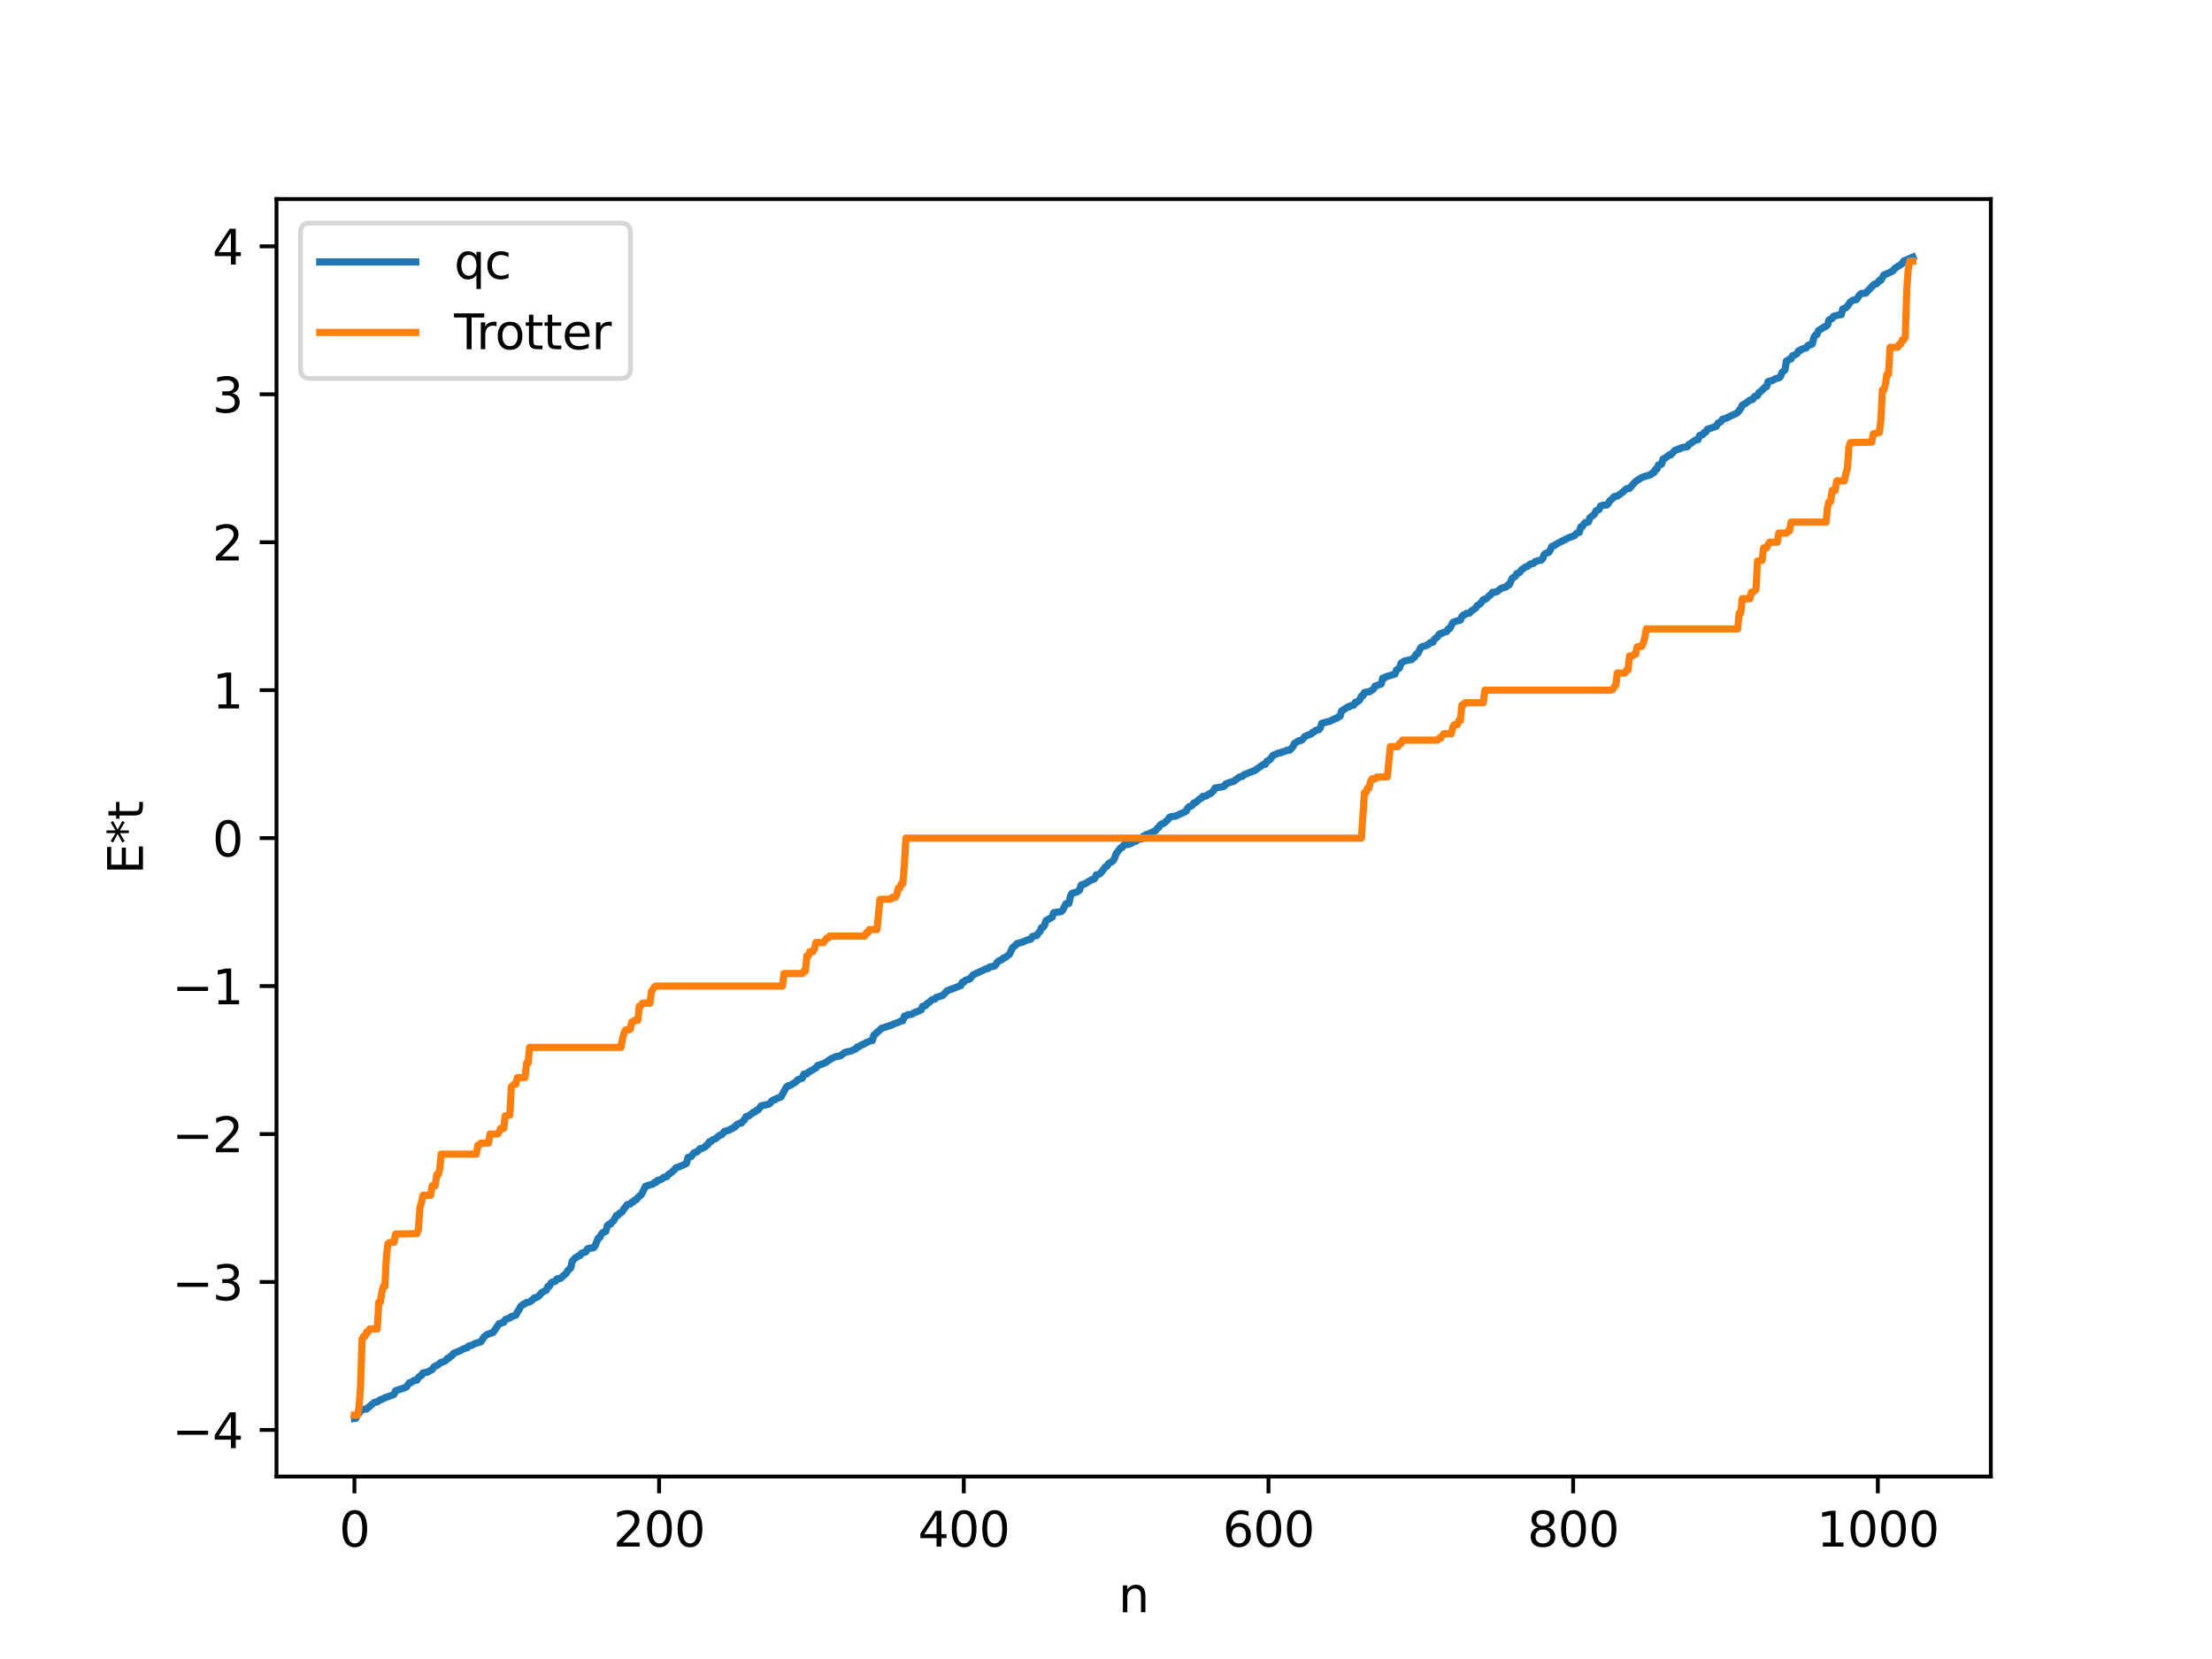 <?xml version="1.0" encoding="utf-8" standalone="no"?>
<!DOCTYPE svg PUBLIC "-//W3C//DTD SVG 1.1//EN"
  "http://www.w3.org/Graphics/SVG/1.1/DTD/svg11.dtd">
<svg xmlns:xlink="http://www.w3.org/1999/xlink" width="460.8pt" height="345.6pt" viewBox="0 0 460.8 345.6" xmlns="http://www.w3.org/2000/svg" version="1.1">
 <defs>
  <style type="text/css">*{stroke-linejoin: round; stroke-linecap: butt}</style>
 </defs>
 <g id="figure_1">
  <g id="patch_1">
   <path d="M 0 345.6 
L 460.8 345.6 
L 460.8 0 
L 0 0 
z
" style="fill: #ffffff"/>
  </g>
  <g id="axes_1">
   <g id="patch_2">
    <path d="M 57.6 307.584 
L 414.72 307.584 
L 414.72 41.472 
L 57.6 41.472 
z
" style="fill: #ffffff"/>
   </g>
   <g id="matplotlib.axis_1">
    <g id="xtick_1">
     <g id="line2d_1">
      <defs>
       <path id="m7dff7a1967" d="M 0 0 
L 0 3.5 
" style="stroke: #000000; stroke-width: 0.8"/>
      </defs>
      <g>
       <use xlink:href="#m7dff7a1967" x="73.833" y="307.584" style="stroke: #000000; stroke-width: 0.8"/>
      </g>
     </g>
     <g id="text_1">
      <!-- 0 -->
      <g transform="translate(70.651 322.182) scale(0.1 -0.1)">
       <defs>
        <path id="DejaVuSans-30" d="M 2034 4250 
Q 1547 4250 1301 3770 
Q 1056 3291 1056 2328 
Q 1056 1369 1301 889 
Q 1547 409 2034 409 
Q 2525 409 2770 889 
Q 3016 1369 3016 2328 
Q 3016 3291 2770 3770 
Q 2525 4250 2034 4250 
z
M 2034 4750 
Q 2819 4750 3233 4129 
Q 3647 3509 3647 2328 
Q 3647 1150 3233 529 
Q 2819 -91 2034 -91 
Q 1250 -91 836 529 
Q 422 1150 422 2328 
Q 422 3509 836 4129 
Q 1250 4750 2034 4750 
z
" transform="scale(0.016)"/>
       </defs>
       <use xlink:href="#DejaVuSans-30"/>
      </g>
     </g>
    </g>
    <g id="xtick_2">
     <g id="line2d_2">
      <g>
       <use xlink:href="#m7dff7a1967" x="137.304" y="307.584" style="stroke: #000000; stroke-width: 0.8"/>
      </g>
     </g>
     <g id="text_2">
      <!-- 200 -->
      <g transform="translate(127.76 322.182) scale(0.1 -0.1)">
       <defs>
        <path id="DejaVuSans-32" d="M 1228 531 
L 3431 531 
L 3431 0 
L 469 0 
L 469 531 
Q 828 903 1448 1529 
Q 2069 2156 2228 2338 
Q 2531 2678 2651 2914 
Q 2772 3150 2772 3378 
Q 2772 3750 2511 3984 
Q 2250 4219 1831 4219 
Q 1534 4219 1204 4116 
Q 875 4013 500 3803 
L 500 4441 
Q 881 4594 1212 4672 
Q 1544 4750 1819 4750 
Q 2544 4750 2975 4387 
Q 3406 4025 3406 3419 
Q 3406 3131 3298 2873 
Q 3191 2616 2906 2266 
Q 2828 2175 2409 1742 
Q 1991 1309 1228 531 
z
" transform="scale(0.016)"/>
       </defs>
       <use xlink:href="#DejaVuSans-32"/>
       <use xlink:href="#DejaVuSans-30" x="63.623"/>
       <use xlink:href="#DejaVuSans-30" x="127.246"/>
      </g>
     </g>
    </g>
    <g id="xtick_3">
     <g id="line2d_3">
      <g>
       <use xlink:href="#m7dff7a1967" x="200.775" y="307.584" style="stroke: #000000; stroke-width: 0.8"/>
      </g>
     </g>
     <g id="text_3">
      <!-- 400 -->
      <g transform="translate(191.231 322.182) scale(0.1 -0.1)">
       <defs>
        <path id="DejaVuSans-34" d="M 2419 4116 
L 825 1625 
L 2419 1625 
L 2419 4116 
z
M 2253 4666 
L 3047 4666 
L 3047 1625 
L 3713 1625 
L 3713 1100 
L 3047 1100 
L 3047 0 
L 2419 0 
L 2419 1100 
L 313 1100 
L 313 1709 
L 2253 4666 
z
" transform="scale(0.016)"/>
       </defs>
       <use xlink:href="#DejaVuSans-34"/>
       <use xlink:href="#DejaVuSans-30" x="63.623"/>
       <use xlink:href="#DejaVuSans-30" x="127.246"/>
      </g>
     </g>
    </g>
    <g id="xtick_4">
     <g id="line2d_4">
      <g>
       <use xlink:href="#m7dff7a1967" x="264.246" y="307.584" style="stroke: #000000; stroke-width: 0.8"/>
      </g>
     </g>
     <g id="text_4">
      <!-- 600 -->
      <g transform="translate(254.702 322.182) scale(0.1 -0.1)">
       <defs>
        <path id="DejaVuSans-36" d="M 2113 2584 
Q 1688 2584 1439 2293 
Q 1191 2003 1191 1497 
Q 1191 994 1439 701 
Q 1688 409 2113 409 
Q 2538 409 2786 701 
Q 3034 994 3034 1497 
Q 3034 2003 2786 2293 
Q 2538 2584 2113 2584 
z
M 3366 4563 
L 3366 3988 
Q 3128 4100 2886 4159 
Q 2644 4219 2406 4219 
Q 1781 4219 1451 3797 
Q 1122 3375 1075 2522 
Q 1259 2794 1537 2939 
Q 1816 3084 2150 3084 
Q 2853 3084 3261 2657 
Q 3669 2231 3669 1497 
Q 3669 778 3244 343 
Q 2819 -91 2113 -91 
Q 1303 -91 875 529 
Q 447 1150 447 2328 
Q 447 3434 972 4092 
Q 1497 4750 2381 4750 
Q 2619 4750 2861 4703 
Q 3103 4656 3366 4563 
z
" transform="scale(0.016)"/>
       </defs>
       <use xlink:href="#DejaVuSans-36"/>
       <use xlink:href="#DejaVuSans-30" x="63.623"/>
       <use xlink:href="#DejaVuSans-30" x="127.246"/>
      </g>
     </g>
    </g>
    <g id="xtick_5">
     <g id="line2d_5">
      <g>
       <use xlink:href="#m7dff7a1967" x="327.717" y="307.584" style="stroke: #000000; stroke-width: 0.8"/>
      </g>
     </g>
     <g id="text_5">
      <!-- 800 -->
      <g transform="translate(318.173 322.182) scale(0.1 -0.1)">
       <defs>
        <path id="DejaVuSans-38" d="M 2034 2216 
Q 1584 2216 1326 1975 
Q 1069 1734 1069 1313 
Q 1069 891 1326 650 
Q 1584 409 2034 409 
Q 2484 409 2743 651 
Q 3003 894 3003 1313 
Q 3003 1734 2745 1975 
Q 2488 2216 2034 2216 
z
M 1403 2484 
Q 997 2584 770 2862 
Q 544 3141 544 3541 
Q 544 4100 942 4425 
Q 1341 4750 2034 4750 
Q 2731 4750 3128 4425 
Q 3525 4100 3525 3541 
Q 3525 3141 3298 2862 
Q 3072 2584 2669 2484 
Q 3125 2378 3379 2068 
Q 3634 1759 3634 1313 
Q 3634 634 3220 271 
Q 2806 -91 2034 -91 
Q 1263 -91 848 271 
Q 434 634 434 1313 
Q 434 1759 690 2068 
Q 947 2378 1403 2484 
z
M 1172 3481 
Q 1172 3119 1398 2916 
Q 1625 2713 2034 2713 
Q 2441 2713 2670 2916 
Q 2900 3119 2900 3481 
Q 2900 3844 2670 4047 
Q 2441 4250 2034 4250 
Q 1625 4250 1398 4047 
Q 1172 3844 1172 3481 
z
" transform="scale(0.016)"/>
       </defs>
       <use xlink:href="#DejaVuSans-38"/>
       <use xlink:href="#DejaVuSans-30" x="63.623"/>
       <use xlink:href="#DejaVuSans-30" x="127.246"/>
      </g>
     </g>
    </g>
    <g id="xtick_6">
     <g id="line2d_6">
      <g>
       <use xlink:href="#m7dff7a1967" x="391.188" y="307.584" style="stroke: #000000; stroke-width: 0.8"/>
      </g>
     </g>
     <g id="text_6">
      <!-- 1000 -->
      <g transform="translate(378.463 322.182) scale(0.1 -0.1)">
       <defs>
        <path id="DejaVuSans-31" d="M 794 531 
L 1825 531 
L 1825 4091 
L 703 3866 
L 703 4441 
L 1819 4666 
L 2450 4666 
L 2450 531 
L 3481 531 
L 3481 0 
L 794 0 
L 794 531 
z
" transform="scale(0.016)"/>
       </defs>
       <use xlink:href="#DejaVuSans-31"/>
       <use xlink:href="#DejaVuSans-30" x="63.623"/>
       <use xlink:href="#DejaVuSans-30" x="127.246"/>
       <use xlink:href="#DejaVuSans-30" x="190.869"/>
      </g>
     </g>
    </g>
    <g id="text_7">
     <!-- n -->
     <g transform="translate(232.991 335.861) scale(0.1 -0.1)">
      <defs>
       <path id="DejaVuSans-6e" d="M 3513 2113 
L 3513 0 
L 2938 0 
L 2938 2094 
Q 2938 2591 2744 2837 
Q 2550 3084 2163 3084 
Q 1697 3084 1428 2787 
Q 1159 2491 1159 1978 
L 1159 0 
L 581 0 
L 581 3500 
L 1159 3500 
L 1159 2956 
Q 1366 3272 1645 3428 
Q 1925 3584 2291 3584 
Q 2894 3584 3203 3211 
Q 3513 2838 3513 2113 
z
" transform="scale(0.016)"/>
      </defs>
      <use xlink:href="#DejaVuSans-6e"/>
     </g>
    </g>
   </g>
   <g id="matplotlib.axis_2">
    <g id="ytick_1">
     <g id="line2d_7">
      <defs>
       <path id="m23fd701fd7" d="M 0 0 
L -3.5 0 
" style="stroke: #000000; stroke-width: 0.8"/>
      </defs>
      <g>
       <use xlink:href="#m23fd701fd7" x="57.6" y="297.88" style="stroke: #000000; stroke-width: 0.8"/>
      </g>
     </g>
     <g id="text_8">
      <!-- −4 -->
      <g transform="translate(35.858 301.679) scale(0.1 -0.1)">
       <defs>
        <path id="DejaVuSans-2212" d="M 678 2272 
L 4684 2272 
L 4684 1741 
L 678 1741 
L 678 2272 
z
" transform="scale(0.016)"/>
       </defs>
       <use xlink:href="#DejaVuSans-2212"/>
       <use xlink:href="#DejaVuSans-34" x="83.789"/>
      </g>
     </g>
    </g>
    <g id="ytick_2">
     <g id="line2d_8">
      <g>
       <use xlink:href="#m23fd701fd7" x="57.6" y="267.059" style="stroke: #000000; stroke-width: 0.8"/>
      </g>
     </g>
     <g id="text_9">
      <!-- −3 -->
      <g transform="translate(35.858 270.858) scale(0.1 -0.1)">
       <defs>
        <path id="DejaVuSans-33" d="M 2597 2516 
Q 3050 2419 3304 2112 
Q 3559 1806 3559 1356 
Q 3559 666 3084 287 
Q 2609 -91 1734 -91 
Q 1441 -91 1130 -33 
Q 819 25 488 141 
L 488 750 
Q 750 597 1062 519 
Q 1375 441 1716 441 
Q 2309 441 2620 675 
Q 2931 909 2931 1356 
Q 2931 1769 2642 2001 
Q 2353 2234 1838 2234 
L 1294 2234 
L 1294 2753 
L 1863 2753 
Q 2328 2753 2575 2939 
Q 2822 3125 2822 3475 
Q 2822 3834 2567 4026 
Q 2313 4219 1838 4219 
Q 1578 4219 1281 4162 
Q 984 4106 628 3988 
L 628 4550 
Q 988 4650 1302 4700 
Q 1616 4750 1894 4750 
Q 2613 4750 3031 4423 
Q 3450 4097 3450 3541 
Q 3450 3153 3228 2886 
Q 3006 2619 2597 2516 
z
" transform="scale(0.016)"/>
       </defs>
       <use xlink:href="#DejaVuSans-2212"/>
       <use xlink:href="#DejaVuSans-33" x="83.789"/>
      </g>
     </g>
    </g>
    <g id="ytick_3">
     <g id="line2d_9">
      <g>
       <use xlink:href="#m23fd701fd7" x="57.6" y="236.239" style="stroke: #000000; stroke-width: 0.8"/>
      </g>
     </g>
     <g id="text_10">
      <!-- −2 -->
      <g transform="translate(35.858 240.038) scale(0.1 -0.1)">
       <use xlink:href="#DejaVuSans-2212"/>
       <use xlink:href="#DejaVuSans-32" x="83.789"/>
      </g>
     </g>
    </g>
    <g id="ytick_4">
     <g id="line2d_10">
      <g>
       <use xlink:href="#m23fd701fd7" x="57.6" y="205.418" style="stroke: #000000; stroke-width: 0.8"/>
      </g>
     </g>
     <g id="text_11">
      <!-- −1 -->
      <g transform="translate(35.858 209.217) scale(0.1 -0.1)">
       <use xlink:href="#DejaVuSans-2212"/>
       <use xlink:href="#DejaVuSans-31" x="83.789"/>
      </g>
     </g>
    </g>
    <g id="ytick_5">
     <g id="line2d_11">
      <g>
       <use xlink:href="#m23fd701fd7" x="57.6" y="174.597" style="stroke: #000000; stroke-width: 0.8"/>
      </g>
     </g>
     <g id="text_12">
      <!-- 0 -->
      <g transform="translate(44.237 178.397) scale(0.1 -0.1)">
       <use xlink:href="#DejaVuSans-30"/>
      </g>
     </g>
    </g>
    <g id="ytick_6">
     <g id="line2d_12">
      <g>
       <use xlink:href="#m23fd701fd7" x="57.6" y="143.777" style="stroke: #000000; stroke-width: 0.8"/>
      </g>
     </g>
     <g id="text_13">
      <!-- 1 -->
      <g transform="translate(44.237 147.576) scale(0.1 -0.1)">
       <use xlink:href="#DejaVuSans-31"/>
      </g>
     </g>
    </g>
    <g id="ytick_7">
     <g id="line2d_13">
      <g>
       <use xlink:href="#m23fd701fd7" x="57.6" y="112.956" style="stroke: #000000; stroke-width: 0.8"/>
      </g>
     </g>
     <g id="text_14">
      <!-- 2 -->
      <g transform="translate(44.237 116.755) scale(0.1 -0.1)">
       <use xlink:href="#DejaVuSans-32"/>
      </g>
     </g>
    </g>
    <g id="ytick_8">
     <g id="line2d_14">
      <g>
       <use xlink:href="#m23fd701fd7" x="57.6" y="82.136" style="stroke: #000000; stroke-width: 0.8"/>
      </g>
     </g>
     <g id="text_15">
      <!-- 3 -->
      <g transform="translate(44.237 85.935) scale(0.1 -0.1)">
       <use xlink:href="#DejaVuSans-33"/>
      </g>
     </g>
    </g>
    <g id="ytick_9">
     <g id="line2d_15">
      <g>
       <use xlink:href="#m23fd701fd7" x="57.6" y="51.315" style="stroke: #000000; stroke-width: 0.8"/>
      </g>
     </g>
     <g id="text_16">
      <!-- 4 -->
      <g transform="translate(44.237 55.114) scale(0.1 -0.1)">
       <use xlink:href="#DejaVuSans-34"/>
      </g>
     </g>
    </g>
    <g id="text_17">
     <!-- E*t -->
     <g transform="translate(29.778 182.148) rotate(-90) scale(0.1 -0.1)">
      <defs>
       <path id="DejaVuSans-45" d="M 628 4666 
L 3578 4666 
L 3578 4134 
L 1259 4134 
L 1259 2753 
L 3481 2753 
L 3481 2222 
L 1259 2222 
L 1259 531 
L 3634 531 
L 3634 0 
L 628 0 
L 628 4666 
z
" transform="scale(0.016)"/>
       <path id="DejaVuSans-2a" d="M 3009 3897 
L 1888 3291 
L 3009 2681 
L 2828 2375 
L 1778 3009 
L 1778 1831 
L 1422 1831 
L 1422 3009 
L 372 2375 
L 191 2681 
L 1313 3291 
L 191 3897 
L 372 4206 
L 1422 3572 
L 1422 4750 
L 1778 4750 
L 1778 3572 
L 2828 4206 
L 3009 3897 
z
" transform="scale(0.016)"/>
       <path id="DejaVuSans-74" d="M 1172 4494 
L 1172 3500 
L 2356 3500 
L 2356 3053 
L 1172 3053 
L 1172 1153 
Q 1172 725 1289 603 
Q 1406 481 1766 481 
L 2356 481 
L 2356 0 
L 1766 0 
Q 1100 0 847 248 
Q 594 497 594 1153 
L 594 3053 
L 172 3053 
L 172 3500 
L 594 3500 
L 594 4494 
L 1172 4494 
z
" transform="scale(0.016)"/>
      </defs>
      <use xlink:href="#DejaVuSans-45"/>
      <use xlink:href="#DejaVuSans-2a" x="63.184"/>
      <use xlink:href="#DejaVuSans-74" x="113.184"/>
     </g>
    </g>
   </g>
   <g id="line2d_16">
    <path d="M 73.833 295.488 
L 74.15 295.437 
L 74.467 294.601 
L 74.785 294.42 
L 75.102 293.893 
L 75.737 293.584 
L 76.372 293.515 
L 77.958 292.157 
L 78.593 292.027 
L 79.228 291.585 
L 79.545 291.519 
L 80.18 291.173 
L 81.767 290.613 
L 82.084 290.457 
L 82.401 289.718 
L 84.623 288.979 
L 85.258 288.075 
L 85.575 288.039 
L 86.21 287.595 
L 86.844 287.521 
L 87.162 286.944 
L 87.479 286.672 
L 87.796 286.556 
L 88.114 286.007 
L 89.066 285.83 
L 90.018 285.313 
L 90.335 284.828 
L 90.653 284.563 
L 90.97 284.498 
L 91.922 283.784 
L 92.239 283.744 
L 92.874 283.401 
L 93.191 282.966 
L 93.509 282.938 
L 93.826 282.555 
L 94.143 282.437 
L 94.461 281.939 
L 95.73 281.434 
L 96.365 281.096 
L 97 280.815 
L 97.317 280.776 
L 97.634 280.404 
L 98.269 280.253 
L 98.904 279.897 
L 99.539 279.709 
L 100.173 279.53 
L 100.808 278.521 
L 101.443 278.013 
L 102.712 277.566 
L 103.981 275.739 
L 104.299 275.679 
L 104.616 275.497 
L 104.934 275.47 
L 105.251 274.896 
L 105.886 274.652 
L 106.203 274.554 
L 106.52 274.259 
L 107.155 274.077 
L 107.472 273.967 
L 107.79 273.278 
L 108.107 272.883 
L 108.424 272.191 
L 109.059 271.668 
L 109.377 271.61 
L 109.694 271.33 
L 110.329 271.227 
L 110.963 270.74 
L 111.281 270.382 
L 111.598 270.363 
L 112.233 270.009 
L 112.867 269.254 
L 113.82 268.751 
L 114.137 267.989 
L 114.454 267.946 
L 114.772 267.275 
L 115.089 267.074 
L 115.724 266.897 
L 116.041 266.405 
L 116.676 266.354 
L 117.945 265.274 
L 118.262 264.709 
L 118.897 264.119 
L 119.215 262.725 
L 119.849 262.021 
L 120.167 261.897 
L 120.484 261.615 
L 120.801 261.58 
L 121.119 261.089 
L 122.071 260.762 
L 122.388 260.15 
L 123.023 259.996 
L 123.658 259.934 
L 123.975 259.521 
L 124.61 257.922 
L 124.927 257.821 
L 125.244 257.158 
L 125.562 256.785 
L 126.196 256.517 
L 126.514 255.33 
L 126.831 255.057 
L 127.148 255.038 
L 127.466 254.576 
L 127.783 254.38 
L 128.418 253.204 
L 128.735 253.181 
L 129.053 252.716 
L 129.37 252.636 
L 129.687 252.352 
L 130.005 251.755 
L 130.322 251.448 
L 130.639 250.945 
L 131.274 250.832 
L 131.591 250.456 
L 131.909 250.38 
L 132.226 249.984 
L 132.543 249.918 
L 133.178 249.158 
L 133.496 248.982 
L 133.813 248.462 
L 134.448 247.139 
L 135.4 246.831 
L 136.034 246.655 
L 136.352 246.321 
L 136.669 246.304 
L 136.986 245.879 
L 137.304 245.867 
L 137.939 245.581 
L 138.256 245.258 
L 138.891 245.128 
L 139.208 244.695 
L 139.843 244.262 
L 140.477 243.696 
L 140.795 243.285 
L 141.429 243.067 
L 142.064 242.829 
L 143.016 242.35 
L 143.334 241.104 
L 143.968 240.932 
L 144.603 240.114 
L 145.238 239.938 
L 145.872 239.264 
L 146.19 239.241 
L 146.824 238.974 
L 147.142 238.587 
L 147.459 238.441 
L 147.777 237.827 
L 148.094 237.809 
L 148.411 237.468 
L 149.046 237.222 
L 149.998 236.45 
L 150.315 236.392 
L 150.95 235.682 
L 151.902 235.433 
L 152.22 235.182 
L 152.537 235.126 
L 152.854 234.82 
L 153.172 234.729 
L 153.489 234.277 
L 154.124 233.984 
L 154.441 233.977 
L 154.758 233.528 
L 155.076 233.316 
L 155.393 232.619 
L 156.028 232.45 
L 156.98 231.682 
L 157.297 231.631 
L 157.615 231.28 
L 157.932 231.208 
L 158.567 230.36 
L 160.153 230.026 
L 160.471 229.791 
L 160.788 229.321 
L 161.105 229.136 
L 161.423 229.129 
L 161.74 228.842 
L 162.692 228.52 
L 163.644 226.757 
L 163.962 226.304 
L 164.279 226.151 
L 164.596 226.124 
L 165.866 225.327 
L 166.183 224.942 
L 166.818 224.702 
L 167.135 224.601 
L 167.453 223.765 
L 168.087 223.714 
L 168.405 223.351 
L 169.991 222.468 
L 170.309 221.968 
L 170.943 221.781 
L 171.578 221.526 
L 171.896 221.409 
L 173.165 220.551 
L 174.117 220.104 
L 175.069 219.956 
L 176.021 219.23 
L 177.291 218.944 
L 178.243 218.511 
L 178.56 218.103 
L 178.877 218.068 
L 179.512 217.638 
L 179.829 217.577 
L 180.464 217.182 
L 181.099 216.931 
L 181.416 216.778 
L 181.734 216.767 
L 182.051 215.604 
L 182.368 215.442 
L 182.686 215.028 
L 183.003 214.838 
L 183.638 214.215 
L 185.542 213.603 
L 185.859 213.51 
L 186.177 213.29 
L 186.811 213.106 
L 187.763 212.678 
L 188.081 212.619 
L 188.398 211.682 
L 188.715 211.674 
L 189.033 211.41 
L 189.985 211.277 
L 190.62 210.851 
L 190.937 210.803 
L 191.889 210.382 
L 192.206 209.623 
L 192.841 209.478 
L 193.158 209.021 
L 193.476 208.9 
L 194.11 208.284 
L 194.745 208.124 
L 195.062 207.766 
L 196.332 207.398 
L 196.967 206.771 
L 197.284 206.413 
L 200.14 205.311 
L 200.458 204.634 
L 200.775 204.624 
L 201.092 204.214 
L 202.044 203.932 
L 202.679 203.106 
L 205.535 201.773 
L 205.853 201.753 
L 206.17 201.447 
L 207.122 201.274 
L 207.439 200.977 
L 207.757 200.424 
L 208.074 200.173 
L 208.709 199.904 
L 209.026 199.567 
L 209.343 199.517 
L 210.296 198.794 
L 210.93 197.412 
L 211.565 196.925 
L 211.882 196.543 
L 212.834 196.316 
L 214.104 195.776 
L 214.739 195.645 
L 215.056 195.081 
L 216.008 194.869 
L 216.325 194.328 
L 216.643 194.064 
L 216.96 193.248 
L 217.277 193.189 
L 217.595 192.765 
L 217.912 191.762 
L 219.181 191.082 
L 219.499 190.129 
L 221.086 189.895 
L 221.403 189.569 
L 222.038 188.283 
L 222.672 188.198 
L 222.99 186.682 
L 223.307 186.109 
L 224.259 185.851 
L 224.894 185.432 
L 225.211 184.398 
L 225.529 184.237 
L 225.846 184.213 
L 227.433 183.248 
L 227.75 183.19 
L 228.067 182.968 
L 228.385 182.233 
L 228.702 182.218 
L 229.02 182.084 
L 229.337 181.814 
L 230.289 180.564 
L 230.606 180.432 
L 230.924 179.89 
L 231.558 179.535 
L 231.876 179.313 
L 232.193 178.76 
L 232.51 177.838 
L 233.462 176.616 
L 233.78 176.531 
L 234.097 176.016 
L 235.049 175.902 
L 235.684 175.659 
L 236.319 175.247 
L 236.636 175.241 
L 236.953 174.911 
L 237.905 174.736 
L 238.223 174.146 
L 238.858 173.846 
L 239.492 173.618 
L 240.762 173.02 
L 241.079 172.545 
L 241.396 172.364 
L 241.714 171.836 
L 242.031 171.623 
L 242.348 171.582 
L 243.3 170.754 
L 243.618 170.27 
L 243.935 170.131 
L 244.57 170.049 
L 244.887 170.015 
L 247.109 168.993 
L 247.426 168.317 
L 247.743 168.034 
L 248.061 167.962 
L 248.378 167.763 
L 248.696 167.274 
L 249.013 167.224 
L 249.965 166.384 
L 250.282 166.283 
L 250.6 165.863 
L 251.234 165.832 
L 251.869 165.378 
L 252.186 165.299 
L 252.821 164.696 
L 253.139 164.142 
L 254.725 163.901 
L 255.043 163.764 
L 255.36 163.291 
L 255.677 163.24 
L 255.995 163.037 
L 256.947 162.794 
L 258.216 161.86 
L 258.851 161.701 
L 259.168 161.376 
L 261.072 160.639 
L 261.39 160.525 
L 262.977 159.386 
L 263.294 159.213 
L 263.611 159.203 
L 263.929 158.562 
L 264.563 158.244 
L 265.198 157.35 
L 266.467 156.839 
L 266.785 156.829 
L 267.102 156.643 
L 267.737 156.494 
L 268.054 156.299 
L 268.689 156.26 
L 269.324 155.59 
L 269.641 154.891 
L 270.593 154.296 
L 270.91 154.279 
L 271.228 154.139 
L 271.862 153.389 
L 273.132 152.902 
L 273.449 152.539 
L 273.767 152.457 
L 274.084 152.144 
L 274.719 152.009 
L 275.036 151.672 
L 275.353 150.678 
L 277.258 150.176 
L 277.575 149.933 
L 277.892 149.873 
L 278.21 149.642 
L 278.527 149.609 
L 278.844 149.288 
L 279.162 149.195 
L 279.479 148.12 
L 280.748 147.279 
L 281.066 147.257 
L 281.383 147.019 
L 282.018 146.899 
L 282.335 146.302 
L 282.653 146.278 
L 283.287 145.76 
L 283.605 145.007 
L 283.922 144.946 
L 284.239 144.261 
L 284.874 144.154 
L 285.191 144.126 
L 285.509 143.969 
L 286.143 143.531 
L 286.461 142.934 
L 287.73 142.475 
L 288.048 141.265 
L 288.365 141.252 
L 288.682 140.99 
L 290.586 140.423 
L 290.904 139.586 
L 291.539 139.172 
L 291.856 138.18 
L 292.491 137.719 
L 293.443 137.517 
L 294.077 137.39 
L 294.712 136.847 
L 295.029 136.264 
L 295.347 136.164 
L 295.981 134.891 
L 296.299 134.696 
L 296.934 134.552 
L 297.568 134.251 
L 297.886 133.893 
L 298.52 133.773 
L 298.838 133.115 
L 299.472 132.666 
L 299.79 132.159 
L 300.107 131.954 
L 300.424 131.92 
L 300.742 131.721 
L 301.377 131.558 
L 301.694 131.019 
L 302.011 130.947 
L 302.646 129.681 
L 303.281 129.412 
L 304.233 129.178 
L 304.55 128.401 
L 304.867 128.113 
L 305.185 128.053 
L 305.502 127.776 
L 306.137 127.715 
L 306.454 127.33 
L 307.406 126.672 
L 307.724 126.168 
L 308.358 125.787 
L 308.993 124.909 
L 309.31 124.879 
L 309.628 124.694 
L 310.262 124.087 
L 310.58 123.874 
L 310.897 123.41 
L 311.532 123.341 
L 311.849 123.251 
L 312.801 122.516 
L 313.753 122.267 
L 314.071 121.903 
L 314.388 121.837 
L 315.023 120.45 
L 315.658 120.069 
L 315.975 119.488 
L 316.292 119.421 
L 316.61 119.196 
L 316.927 118.722 
L 317.879 118.06 
L 318.196 117.987 
L 318.831 117.479 
L 319.466 117.374 
L 319.783 116.999 
L 320.418 116.783 
L 321.053 116.697 
L 321.37 116.376 
L 321.687 115.523 
L 322.005 115.264 
L 322.639 115.061 
L 322.957 114.56 
L 323.274 113.831 
L 323.909 113.59 
L 324.543 113.168 
L 326.765 112.037 
L 327.717 111.69 
L 328.034 111.547 
L 328.352 111.155 
L 328.669 110.963 
L 328.986 110.921 
L 329.304 109.775 
L 329.621 109.706 
L 329.939 109.153 
L 330.256 108.867 
L 330.891 108.736 
L 331.208 107.858 
L 332.16 107.102 
L 332.477 106.413 
L 333.112 106.142 
L 333.429 105.407 
L 334.064 105.22 
L 334.699 105.206 
L 335.016 104.941 
L 335.334 104.323 
L 335.651 104.116 
L 336.286 103.441 
L 336.92 103.349 
L 337.872 102.658 
L 338.824 101.821 
L 339.459 101.733 
L 340.729 100.29 
L 341.998 99.481 
L 342.633 99.259 
L 343.902 98.867 
L 344.22 98.514 
L 344.537 98.453 
L 344.854 97.771 
L 345.172 97.727 
L 345.489 96.846 
L 346.124 96.708 
L 346.441 95.618 
L 346.758 95.541 
L 347.71 94.786 
L 348.028 94.768 
L 348.98 93.77 
L 349.297 93.729 
L 349.615 93.531 
L 349.932 93.521 
L 350.249 93.286 
L 351.519 93.044 
L 351.836 92.558 
L 352.153 92.436 
L 353.105 91.707 
L 353.74 91.584 
L 354.058 90.711 
L 354.692 90.561 
L 355.01 90.106 
L 355.327 90.046 
L 355.644 89.453 
L 357.548 88.799 
L 357.866 88.169 
L 358.5 87.841 
L 358.818 87.347 
L 359.453 87.168 
L 361.674 86.128 
L 361.991 85.932 
L 362.626 85.113 
L 362.943 84.411 
L 363.578 84.083 
L 364.53 83.345 
L 364.848 83.319 
L 365.165 83.149 
L 365.482 82.62 
L 366.117 82.409 
L 366.434 81.77 
L 366.752 81.592 
L 367.704 80.638 
L 368.021 80.547 
L 368.339 79.479 
L 369.291 79.229 
L 369.925 78.856 
L 370.56 78.734 
L 370.877 78.467 
L 371.195 77.625 
L 371.829 77.077 
L 372.147 75.183 
L 372.464 75.097 
L 372.781 74.804 
L 373.099 74.794 
L 373.416 74.11 
L 373.734 74.029 
L 374.368 73.645 
L 374.686 73.064 
L 375.003 73.055 
L 375.32 72.746 
L 376.272 72.477 
L 376.59 72.001 
L 376.907 71.825 
L 377.224 71.818 
L 377.542 71.636 
L 377.859 70.308 
L 378.177 69.807 
L 378.494 69.698 
L 378.811 68.891 
L 380.081 68.084 
L 380.398 67.971 
L 380.715 67.677 
L 381.033 66.64 
L 381.667 66.36 
L 381.985 65.876 
L 383.254 65.574 
L 383.572 65.549 
L 383.889 64.359 
L 384.524 64.124 
L 384.841 63.805 
L 385.476 62.877 
L 386.11 62.494 
L 386.745 62.416 
L 387.38 61.432 
L 387.697 61.148 
L 388.649 61.066 
L 390.236 59.405 
L 390.553 59.151 
L 390.871 59.141 
L 391.188 58.859 
L 391.505 58.412 
L 391.823 58.373 
L 392.458 57.275 
L 393.41 56.893 
L 394.362 56.387 
L 394.679 55.937 
L 396.266 54.913 
L 396.583 54.372 
L 398.487 53.568 
L 398.487 53.568 
" clip-path="url(#p1cbc63af2c)" style="fill: none; stroke: #1f77b4; stroke-width: 1.5; stroke-linecap: square"/>
   </g>
   <g id="line2d_17">
    <path d="M 73.833 294.797 
L 74.467 294.797 
L 74.785 293.198 
L 75.102 288.917 
L 75.42 278.99 
L 75.737 278.38 
L 76.054 278.38 
L 76.372 277.481 
L 76.689 277.481 
L 77.006 276.844 
L 78.593 276.844 
L 78.91 271.244 
L 79.228 271.244 
L 79.545 269.217 
L 79.862 267.964 
L 80.18 267.964 
L 80.497 261.771 
L 80.815 259.094 
L 81.132 258.856 
L 82.084 258.806 
L 82.401 257.081 
L 86.844 256.983 
L 87.162 256.038 
L 87.479 251.55 
L 87.796 250.558 
L 88.114 249.005 
L 89.7 249.005 
L 90.018 247.02 
L 90.653 247.02 
L 90.97 244.714 
L 91.287 244.714 
L 91.605 243.513 
L 91.922 240.423 
L 99.221 240.423 
L 99.539 238.582 
L 99.856 238.582 
L 100.173 238.147 
L 101.76 238.147 
L 102.077 236.239 
L 103.664 236.239 
L 103.981 235.808 
L 104.299 235.064 
L 104.934 235.064 
L 105.251 232.447 
L 105.568 232.447 
L 105.886 232.315 
L 106.203 232.315 
L 106.52 226.41 
L 107.155 225.826 
L 107.472 225.826 
L 107.79 224.466 
L 109.377 224.466 
L 109.694 221.481 
L 110.011 221.481 
L 110.329 218.184 
L 129.37 218.184 
L 129.687 216.311 
L 130.005 215.231 
L 130.322 214.548 
L 130.957 214.548 
L 131.274 214.436 
L 131.591 212.903 
L 131.909 212.903 
L 132.226 212.553 
L 132.861 212.553 
L 133.178 209.603 
L 133.496 209.603 
L 133.813 208.985 
L 135.4 208.985 
L 135.717 206.469 
L 136.034 206.129 
L 136.352 205.561 
L 136.669 205.418 
L 163.01 205.418 
L 163.327 202.807 
L 167.135 202.807 
L 167.453 202.329 
L 167.77 202.329 
L 168.087 199.097 
L 168.405 199.097 
L 168.722 198.235 
L 169.357 198.235 
L 169.674 197.678 
L 169.991 196.344 
L 171.578 196.344 
L 172.213 195.404 
L 172.53 195.404 
L 172.848 195.005 
L 180.147 195.005 
L 180.464 194.319 
L 180.781 194.319 
L 181.099 193.645 
L 182.686 193.645 
L 183.32 187.364 
L 185.542 187.308 
L 185.859 186.943 
L 186.494 186.943 
L 186.811 186.392 
L 187.129 185.01 
L 187.446 185.01 
L 187.763 184.074 
L 188.081 184.074 
L 188.398 180.168 
L 188.715 174.597 
L 283.605 174.597 
L 284.239 165.12 
L 284.557 165.12 
L 284.874 164.185 
L 285.191 164.185 
L 285.509 162.803 
L 285.826 162.252 
L 286.461 162.252 
L 286.778 161.887 
L 289 161.831 
L 289.634 155.549 
L 291.221 155.549 
L 291.539 154.876 
L 291.856 154.876 
L 292.173 154.189 
L 299.472 154.189 
L 299.79 153.791 
L 300.107 153.791 
L 300.742 152.85 
L 302.329 152.85 
L 302.646 151.517 
L 302.963 150.96 
L 303.598 150.96 
L 303.915 150.098 
L 304.233 150.098 
L 304.55 146.866 
L 304.867 146.866 
L 305.185 146.388 
L 308.993 146.388 
L 309.31 143.777 
L 335.651 143.777 
L 335.968 143.634 
L 336.286 143.065 
L 336.603 142.726 
L 336.92 140.21 
L 338.507 140.21 
L 338.824 139.592 
L 339.142 139.592 
L 339.459 136.642 
L 340.094 136.642 
L 340.411 136.291 
L 340.729 136.291 
L 341.046 134.759 
L 341.681 134.646 
L 341.998 134.646 
L 342.315 133.964 
L 342.633 132.884 
L 342.95 131.011 
L 361.991 131.01 
L 362.309 127.713 
L 362.626 127.713 
L 362.943 124.729 
L 364.53 124.729 
L 364.848 123.369 
L 365.165 123.369 
L 365.8 122.785 
L 366.117 116.879 
L 366.434 116.879 
L 366.752 116.748 
L 367.069 116.748 
L 367.386 114.131 
L 368.021 114.131 
L 368.339 113.387 
L 368.656 112.956 
L 370.243 112.956 
L 370.56 111.048 
L 372.147 111.048 
L 372.464 110.613 
L 372.781 110.613 
L 373.099 108.772 
L 380.398 108.772 
L 380.715 105.682 
L 381.033 104.481 
L 381.35 104.481 
L 381.667 102.175 
L 382.302 102.175 
L 382.62 100.19 
L 384.206 100.19 
L 384.524 98.636 
L 384.841 97.644 
L 385.158 93.157 
L 385.476 92.212 
L 389.919 92.114 
L 390.236 90.389 
L 391.505 90.1 
L 391.823 87.424 
L 392.14 81.231 
L 392.458 81.231 
L 392.775 79.978 
L 393.092 77.951 
L 393.41 77.951 
L 393.727 72.35 
L 395.314 72.35 
L 395.631 71.714 
L 395.948 71.714 
L 396.266 70.814 
L 396.583 70.814 
L 396.9 70.205 
L 397.218 60.278 
L 397.535 55.997 
L 397.853 54.398 
L 398.487 54.398 
L 398.487 54.398 
" clip-path="url(#p1cbc63af2c)" style="fill: none; stroke: #ff7f0e; stroke-width: 1.5; stroke-linecap: square"/>
   </g>
   <g id="patch_3">
    <path d="M 57.6 307.584 
L 57.6 41.472 
" style="fill: none; stroke: #000000; stroke-width: 0.8; stroke-linejoin: miter; stroke-linecap: square"/>
   </g>
   <g id="patch_4">
    <path d="M 414.72 307.584 
L 414.72 41.472 
" style="fill: none; stroke: #000000; stroke-width: 0.8; stroke-linejoin: miter; stroke-linecap: square"/>
   </g>
   <g id="patch_5">
    <path d="M 57.6 307.584 
L 414.72 307.584 
" style="fill: none; stroke: #000000; stroke-width: 0.8; stroke-linejoin: miter; stroke-linecap: square"/>
   </g>
   <g id="patch_6">
    <path d="M 57.6 41.472 
L 414.72 41.472 
" style="fill: none; stroke: #000000; stroke-width: 0.8; stroke-linejoin: miter; stroke-linecap: square"/>
   </g>
   <g id="legend_1">
    <g id="patch_7">
     <path d="M 64.6 78.828 
L 129.342 78.828 
Q 131.342 78.828 131.342 76.828 
L 131.342 48.472 
Q 131.342 46.472 129.342 46.472 
L 64.6 46.472 
Q 62.6 46.472 62.6 48.472 
L 62.6 76.828 
Q 62.6 78.828 64.6 78.828 
z
" style="fill: #ffffff; opacity: 0.8; stroke: #cccccc; stroke-linejoin: miter"/>
    </g>
    <g id="line2d_18">
     <path d="M 66.6 54.57 
L 76.6 54.57 
L 86.6 54.57 
" style="fill: none; stroke: #1f77b4; stroke-width: 1.5; stroke-linecap: square"/>
    </g>
    <g id="text_18">
     <!-- qc -->
     <g transform="translate(94.6 58.07) scale(0.1 -0.1)">
      <defs>
       <path id="DejaVuSans-71" d="M 947 1747 
Q 947 1113 1208 752 
Q 1469 391 1925 391 
Q 2381 391 2643 752 
Q 2906 1113 2906 1747 
Q 2906 2381 2643 2742 
Q 2381 3103 1925 3103 
Q 1469 3103 1208 2742 
Q 947 2381 947 1747 
z
M 2906 525 
Q 2725 213 2448 61 
Q 2172 -91 1784 -91 
Q 1150 -91 751 415 
Q 353 922 353 1747 
Q 353 2572 751 3078 
Q 1150 3584 1784 3584 
Q 2172 3584 2448 3432 
Q 2725 3281 2906 2969 
L 2906 3500 
L 3481 3500 
L 3481 -1331 
L 2906 -1331 
L 2906 525 
z
" transform="scale(0.016)"/>
       <path id="DejaVuSans-63" d="M 3122 3366 
L 3122 2828 
Q 2878 2963 2633 3030 
Q 2388 3097 2138 3097 
Q 1578 3097 1268 2742 
Q 959 2388 959 1747 
Q 959 1106 1268 751 
Q 1578 397 2138 397 
Q 2388 397 2633 464 
Q 2878 531 3122 666 
L 3122 134 
Q 2881 22 2623 -34 
Q 2366 -91 2075 -91 
Q 1284 -91 818 406 
Q 353 903 353 1747 
Q 353 2603 823 3093 
Q 1294 3584 2113 3584 
Q 2378 3584 2631 3529 
Q 2884 3475 3122 3366 
z
" transform="scale(0.016)"/>
      </defs>
      <use xlink:href="#DejaVuSans-71"/>
      <use xlink:href="#DejaVuSans-63" x="63.477"/>
     </g>
    </g>
    <g id="line2d_19">
     <path d="M 66.6 69.249 
L 76.6 69.249 
L 86.6 69.249 
" style="fill: none; stroke: #ff7f0e; stroke-width: 1.5; stroke-linecap: square"/>
    </g>
    <g id="text_19">
     <!-- Trotter -->
     <g transform="translate(94.6 72.749) scale(0.1 -0.1)">
      <defs>
       <path id="DejaVuSans-54" d="M -19 4666 
L 3928 4666 
L 3928 4134 
L 2272 4134 
L 2272 0 
L 1638 0 
L 1638 4134 
L -19 4134 
L -19 4666 
z
" transform="scale(0.016)"/>
       <path id="DejaVuSans-72" d="M 2631 2963 
Q 2534 3019 2420 3045 
Q 2306 3072 2169 3072 
Q 1681 3072 1420 2755 
Q 1159 2438 1159 1844 
L 1159 0 
L 581 0 
L 581 3500 
L 1159 3500 
L 1159 2956 
Q 1341 3275 1631 3429 
Q 1922 3584 2338 3584 
Q 2397 3584 2469 3576 
Q 2541 3569 2628 3553 
L 2631 2963 
z
" transform="scale(0.016)"/>
       <path id="DejaVuSans-6f" d="M 1959 3097 
Q 1497 3097 1228 2736 
Q 959 2375 959 1747 
Q 959 1119 1226 758 
Q 1494 397 1959 397 
Q 2419 397 2687 759 
Q 2956 1122 2956 1747 
Q 2956 2369 2687 2733 
Q 2419 3097 1959 3097 
z
M 1959 3584 
Q 2709 3584 3137 3096 
Q 3566 2609 3566 1747 
Q 3566 888 3137 398 
Q 2709 -91 1959 -91 
Q 1206 -91 779 398 
Q 353 888 353 1747 
Q 353 2609 779 3096 
Q 1206 3584 1959 3584 
z
" transform="scale(0.016)"/>
       <path id="DejaVuSans-65" d="M 3597 1894 
L 3597 1613 
L 953 1613 
Q 991 1019 1311 708 
Q 1631 397 2203 397 
Q 2534 397 2845 478 
Q 3156 559 3463 722 
L 3463 178 
Q 3153 47 2828 -22 
Q 2503 -91 2169 -91 
Q 1331 -91 842 396 
Q 353 884 353 1716 
Q 353 2575 817 3079 
Q 1281 3584 2069 3584 
Q 2775 3584 3186 3129 
Q 3597 2675 3597 1894 
z
M 3022 2063 
Q 3016 2534 2758 2815 
Q 2500 3097 2075 3097 
Q 1594 3097 1305 2825 
Q 1016 2553 972 2059 
L 3022 2063 
z
" transform="scale(0.016)"/>
      </defs>
      <use xlink:href="#DejaVuSans-54"/>
      <use xlink:href="#DejaVuSans-72" x="46.334"/>
      <use xlink:href="#DejaVuSans-6f" x="85.197"/>
      <use xlink:href="#DejaVuSans-74" x="146.379"/>
      <use xlink:href="#DejaVuSans-74" x="185.588"/>
      <use xlink:href="#DejaVuSans-65" x="224.797"/>
      <use xlink:href="#DejaVuSans-72" x="286.32"/>
     </g>
    </g>
   </g>
  </g>
 </g>
 <defs>
  <clipPath id="p1cbc63af2c">
   <rect x="57.6" y="41.472" width="357.12" height="266.112"/>
  </clipPath>
 </defs>
</svg>
